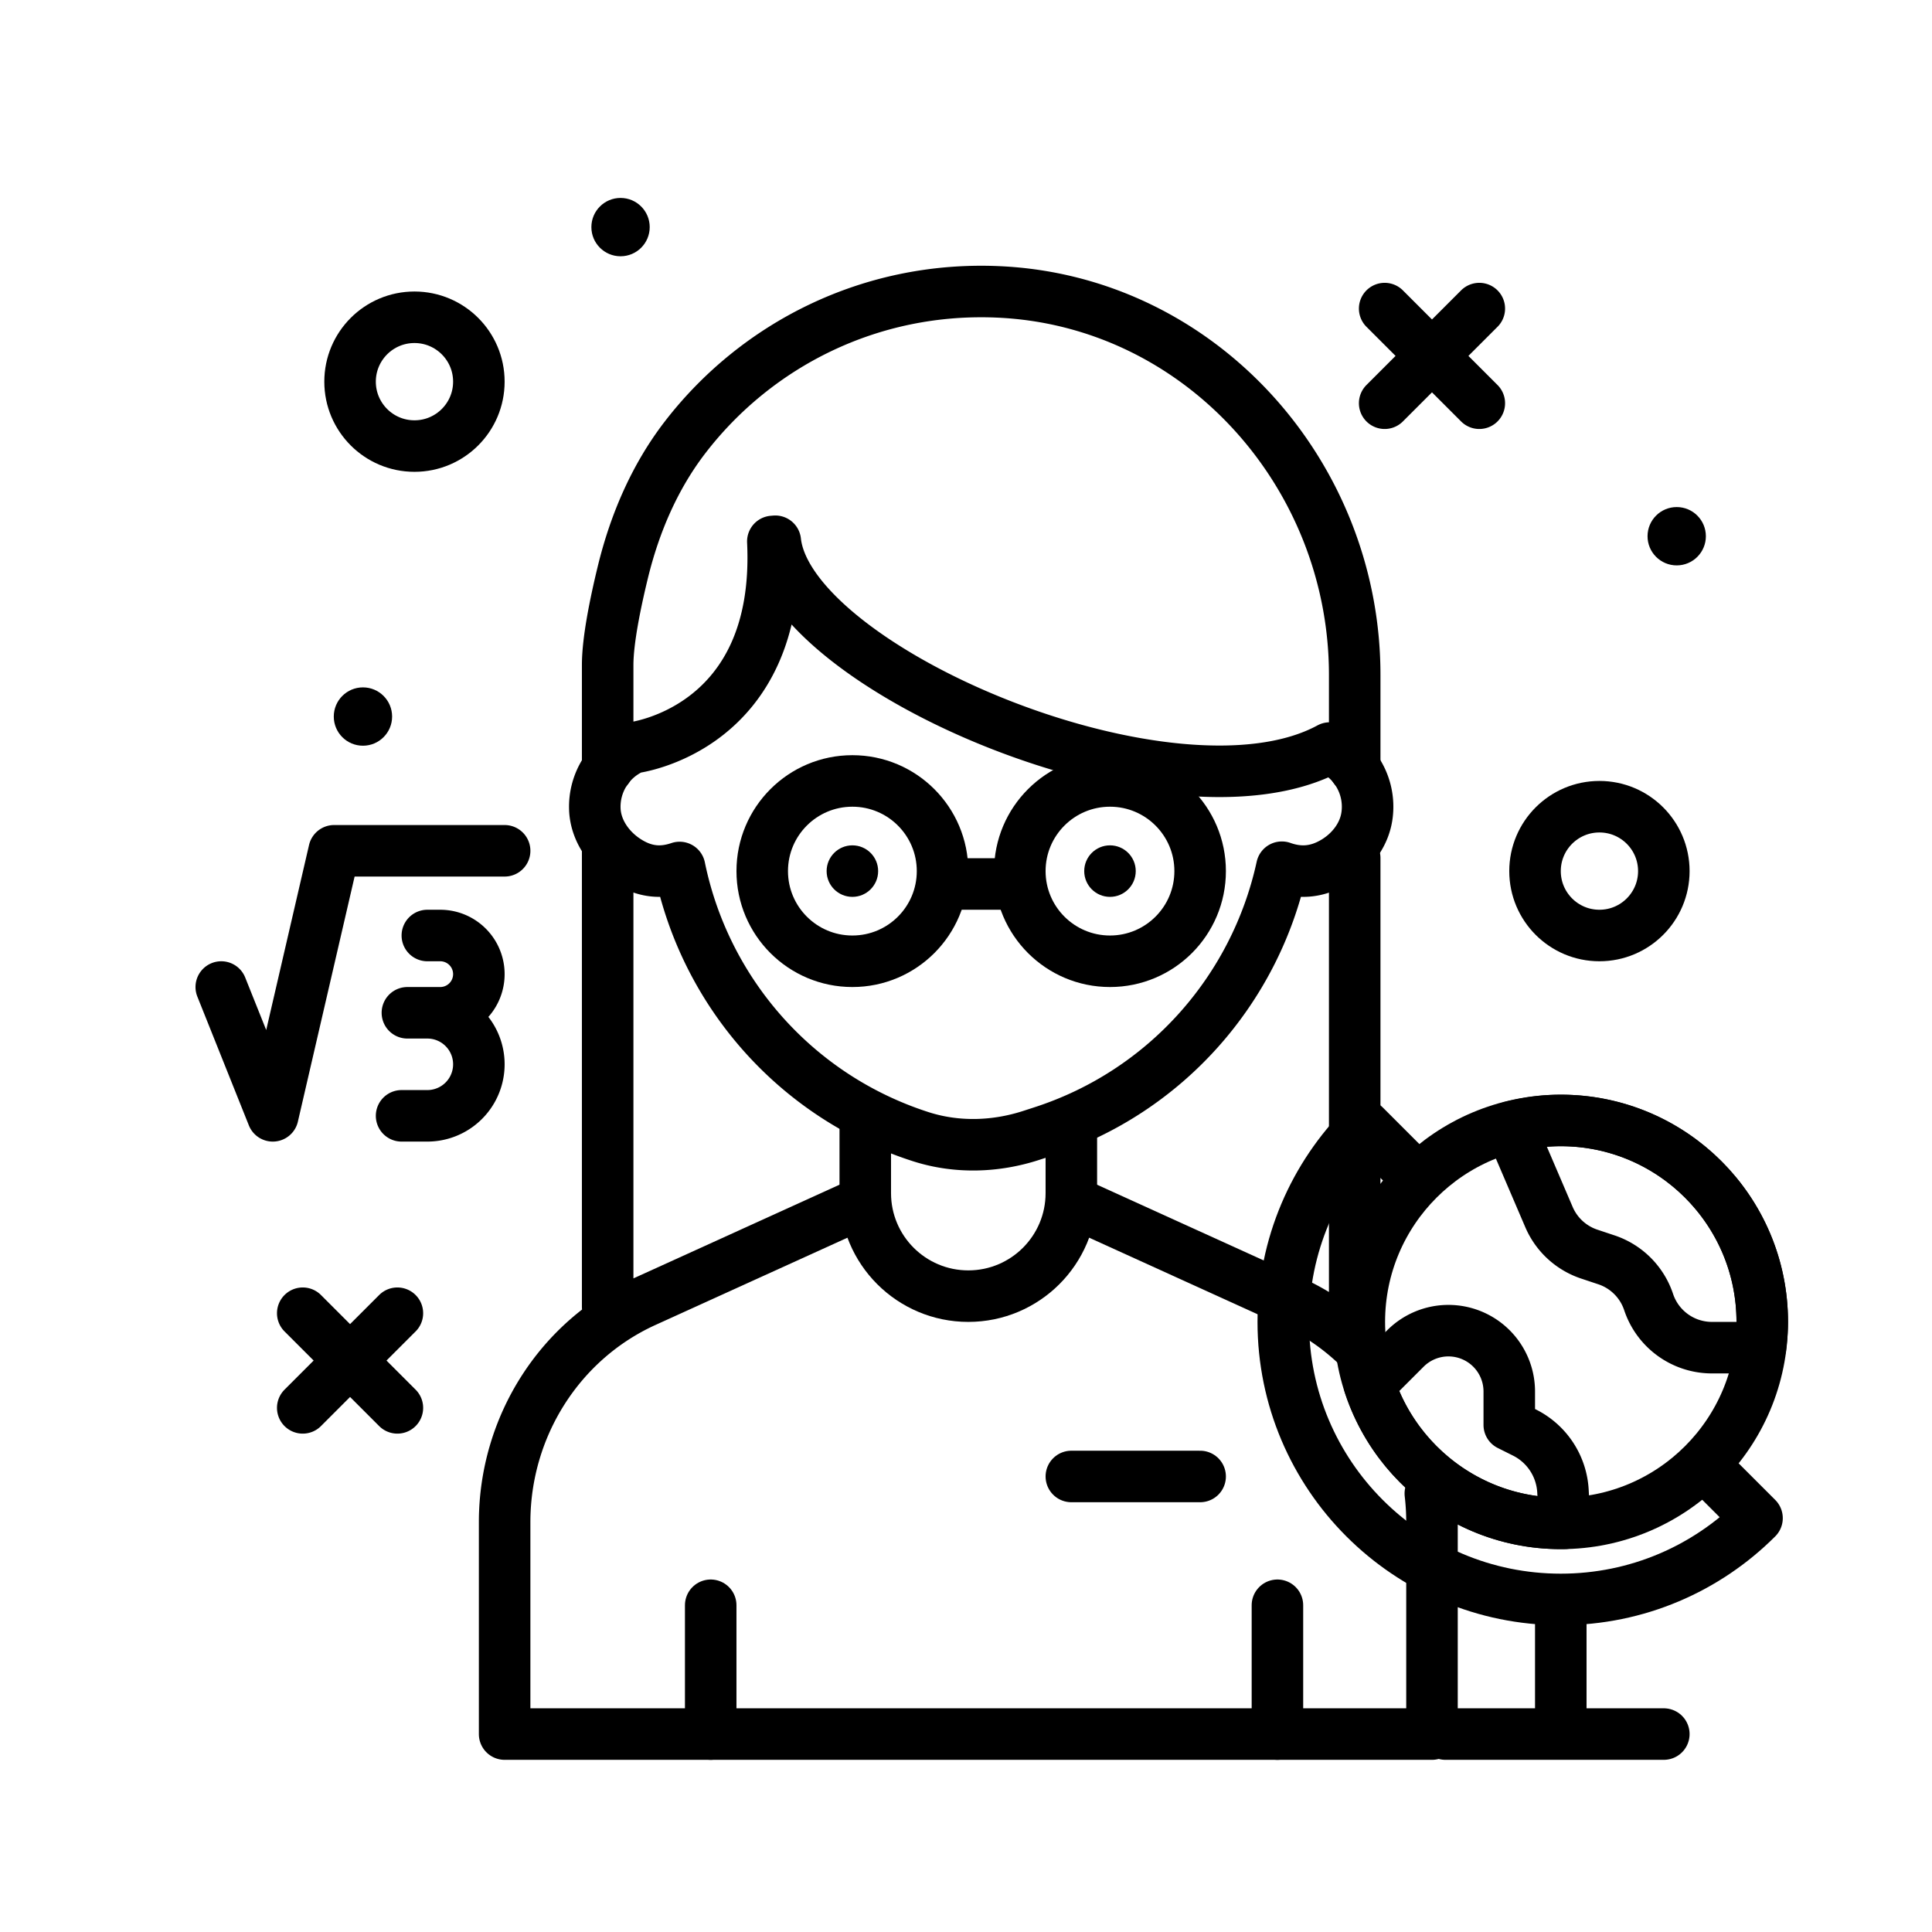 <svg height="512" viewBox="0 0 300 300" width="512" xmlns="http://www.w3.org/2000/svg"><circle cx="64.358" cy="59.265" r="10" fill="none" stroke="#000" stroke-width="8" stroke-linecap="round" stroke-linejoin="round" stroke-miterlimit="10"/><circle cx="248.358" cy="135.265" r="10" fill="none" stroke="#000" stroke-width="8" stroke-linecap="round" stroke-linejoin="round" stroke-miterlimit="10"/><circle cx="260.358" cy="83.265" r="4.529"/><circle cx="56.358" cy="111.265" r="4.529"/><circle cx="96.358" cy="35.265" r="4.529"/><path d="M229.706 47.917l-14.695 14.695M94.358 132.11v70.825M210.358 119.288v-14.485c0-31.275-24.115-58.093-55.359-59.479-19.786-.878-37.504 8.162-48.605 22.567-4.726 6.132-7.821 13.36-9.659 20.88-1.169 4.787-2.377 10.659-2.377 14.494v16.045M210.358 206.626v-73.387M222.101 231.916c.171 1.464.258 2.949.258 4.447v32.902h-144v-32.902c0-14.82 8.534-28.25 21.776-34.269l32.224-14.647M168.358 187.447l32.224 14.647a36.567 36.567 0 0 1 10.102 6.828" fill="none" stroke="#000" stroke-width="8" stroke-linecap="round" stroke-linejoin="round" stroke-miterlimit="10"/><path d="M166.358 174.793v10.472c0 8.837-7.163 16-16 16s-16-7.163-16-16v-11.283" fill="none" stroke="#000" stroke-width="8" stroke-linecap="round" stroke-linejoin="round" stroke-miterlimit="10"/><path d="M206.481 116.156c-24.123 13.109-83.904-12.188-86.094-32.111l-.383.033c1.405 29.27-21.646 32.022-21.646 32.022a9.998 9.998 0 0 0-5.993 9.53c.114 3.199 2.081 6.09 4.734 7.88 3.217 2.171 5.98 2.017 8.431 1.192 3.969 19.359 18.022 35.548 37.427 41.794 5.563 1.791 11.581 1.62 17.141-.182l1.775-.575c19.093-6.188 33.023-22.039 37.173-41.079 2.441.861 5.222 1.011 8.371-.95 2.549-1.588 4.495-4.194 4.862-7.175a10 10 0 0 0-5.798-10.379zM215.011 47.917l14.695 14.695M61.706 203.917l-14.695 14.695M47.011 203.917l14.695 14.695" fill="none" stroke="#000" stroke-width="8" stroke-linecap="round" stroke-linejoin="round" stroke-miterlimit="10"/><circle cx="172.358" cy="135.265" r="4"/><circle cx="132.358" cy="135.265" r="4"/><g fill="none" stroke="#000" stroke-width="8" stroke-linecap="round" stroke-linejoin="round" stroke-miterlimit="10"><path d="M166.358 229.265h20M198.358 269.265v-20M110.358 269.265v-20"/><circle cx="132.358" cy="135.265" r="14"/><circle cx="172.358" cy="135.265" r="14"/><path d="M146.358 137.265h12M218.911 181.817l-7.024-7.024c-7.799 7.798-12.622 18.572-12.622 30.472 0 23.8 19.294 43.094 43.094 43.094 11.9 0 22.673-4.823 30.472-12.622l-7.942-7.942M242.358 249.265v20M258.358 269.265h-33.92"/><circle cx="242.358" cy="205.265" r="31.283"/><path d="M242.358 173.982c-2.707 0-5.319.38-7.824 1.026l5.992 13.98a10.362 10.362 0 0 0 6.247 5.748l2.671.89a10.36 10.36 0 0 1 6.553 6.553 10.361 10.361 0 0 0 9.83 7.085h7.531c.168-1.313.284-2.642.284-4 0-17.277-14.007-31.282-31.284-31.282zM236.72 222.445l-2.361-1.181v-5.19a9.447 9.447 0 0 0-16.129-6.681l-5.594 5.594c4.149 12.687 16.172 21.811 30.304 21.555l.024-.025-.266-4.957a10.844 10.844 0 0 0-5.978-9.115zM34.358 153.265l8 20 9.527-41.155h26.473"/><path d="M66.358 145.265h2a6 6 0 1 1 0 12H63.26h3.098a8 8 0 0 1 0 16h-4"/></g></svg>
